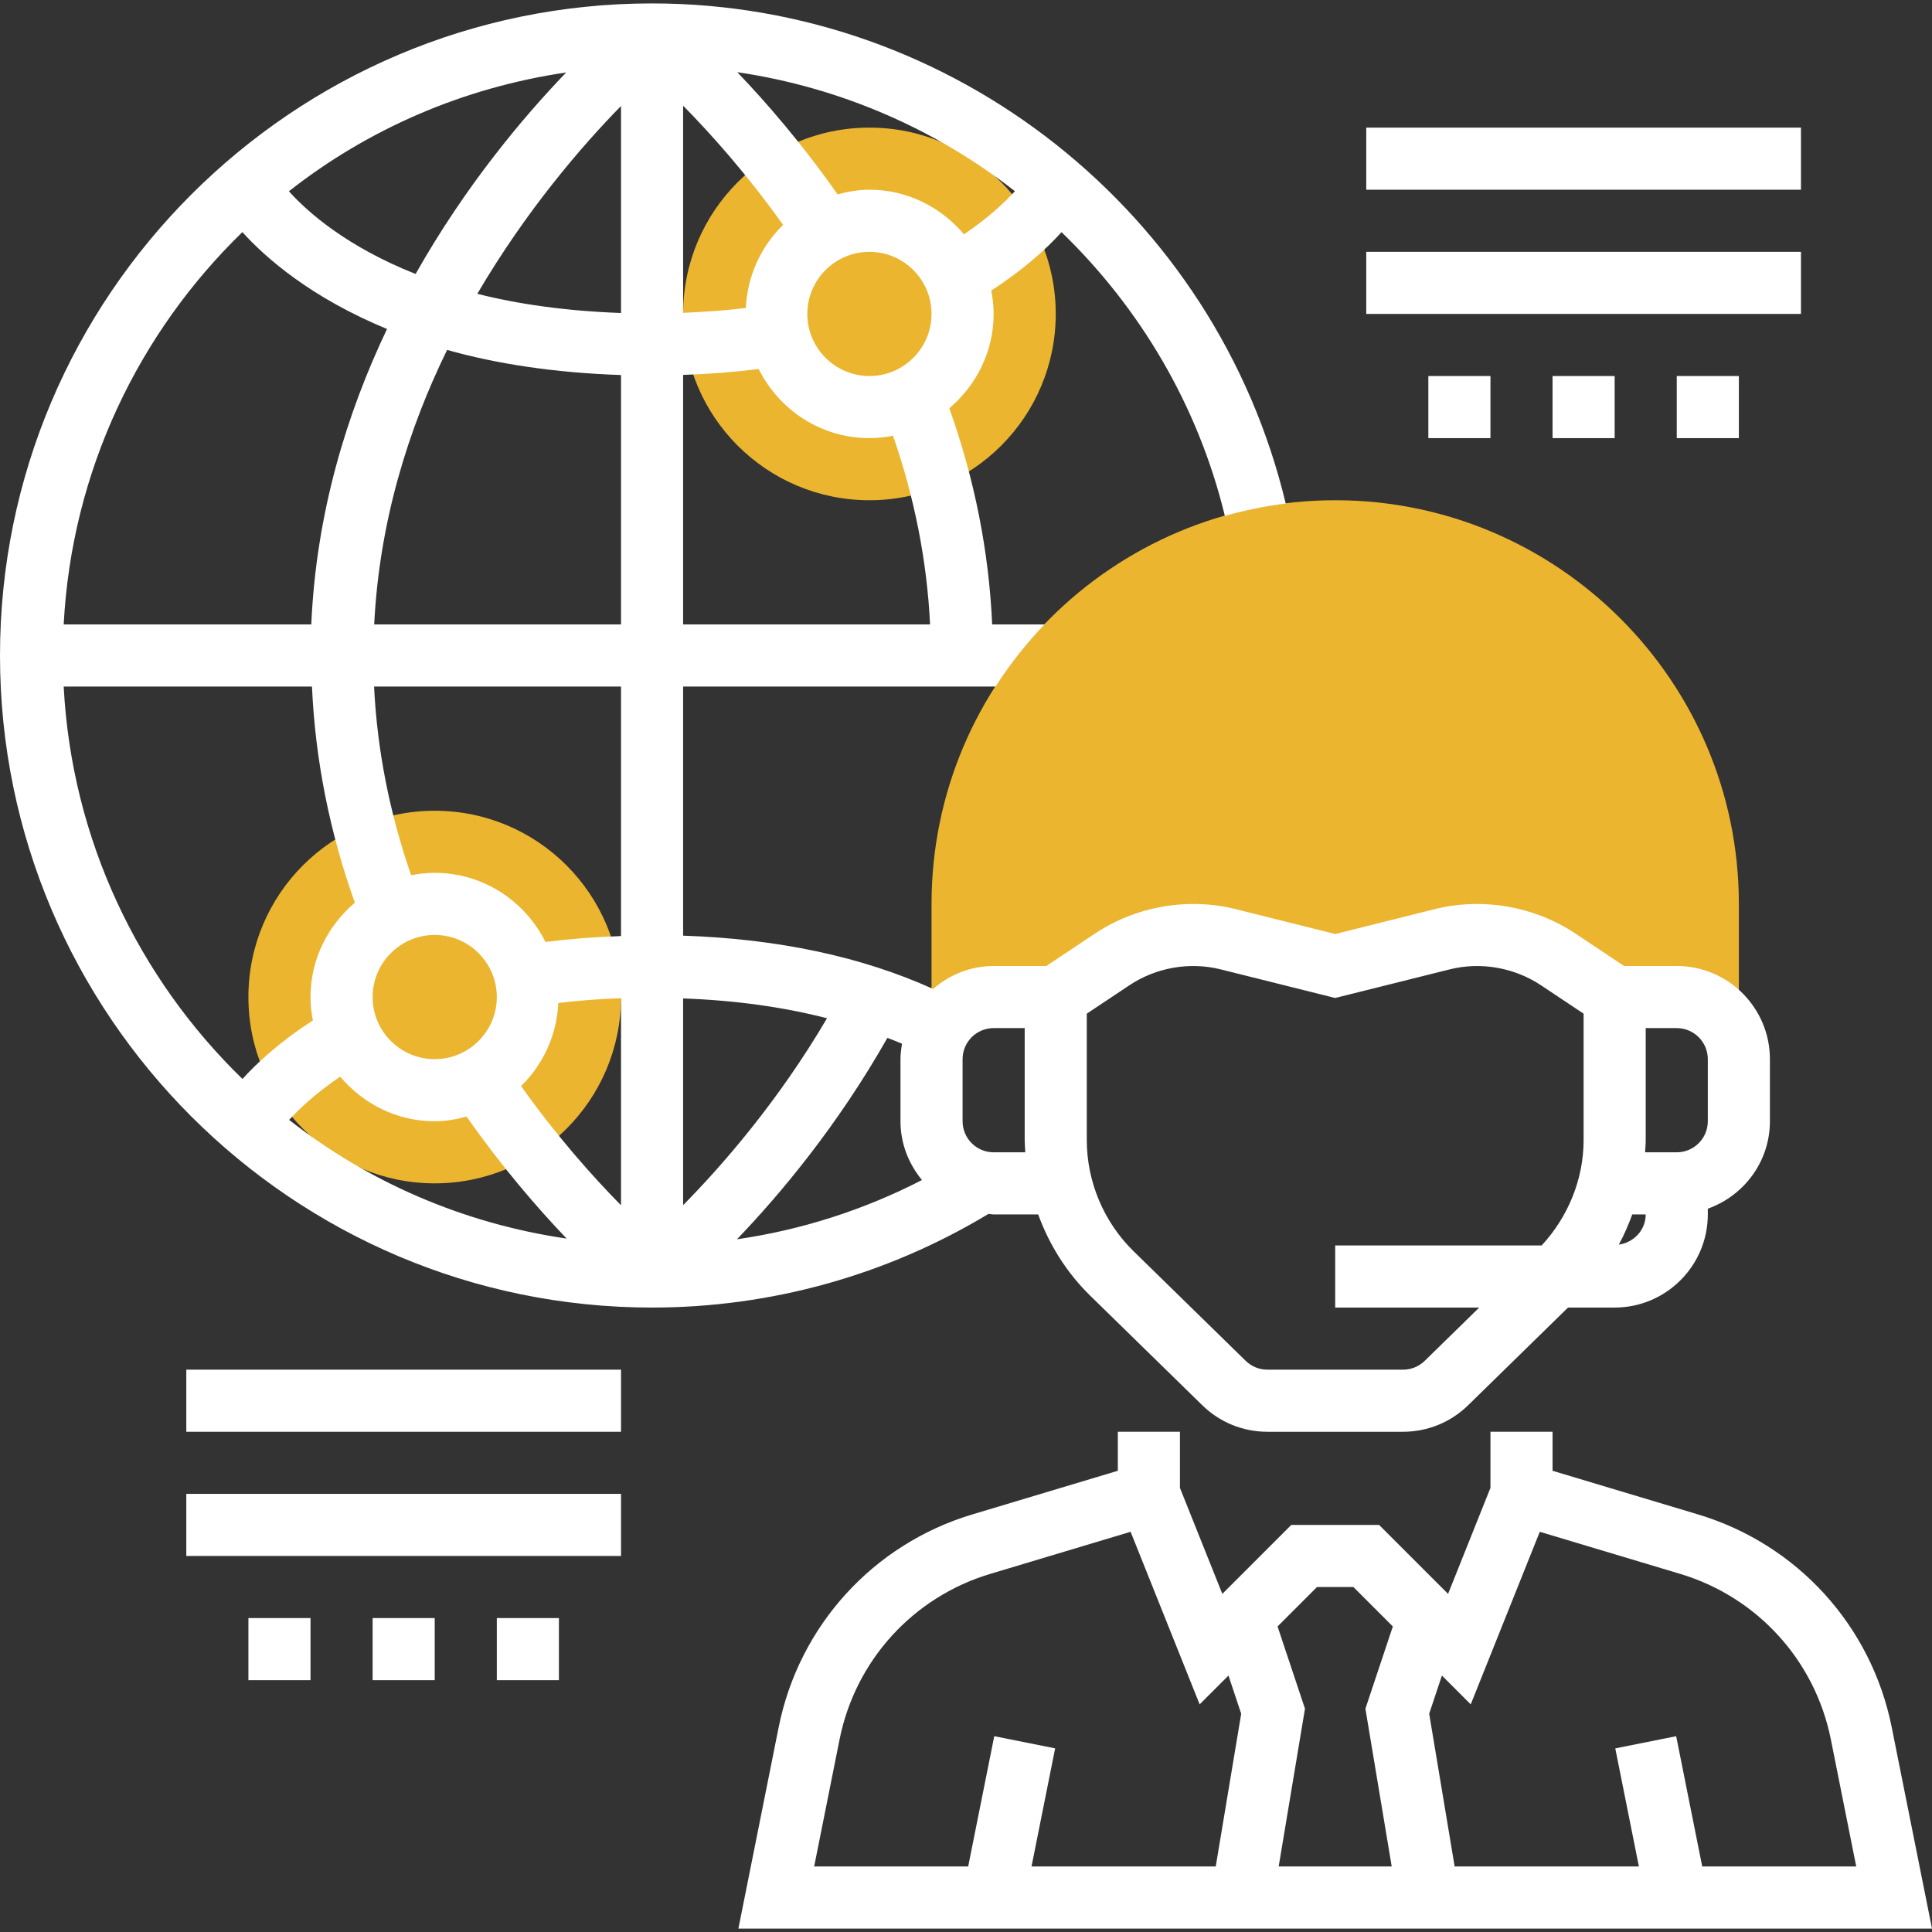 <?xml version="1.0" encoding="iso-8859-1"?>
<!-- Generator: Adobe Illustrator 19.0.0, SVG Export Plug-In . SVG Version: 6.00 Build 0)  -->
<svg version="1.1" id="Capa_1" xmlns="http://www.w3.org/2000/svg" xmlns:xlink="http://www.w3.org/1999/xlink" x="0px" y="0px"
	 viewBox="0 0 497.76 497.76" style="enable-background:new 0 0 497.76 497.76;" xml:space="preserve">
<rect x="0" y="0" width="497.76" height="497.76" fill="#333333" stroke="none"/>
<g>
	<circle style="fill:#ebb530;" cx="224" cy="80.88" r="48"/>
	<circle style="fill:#ebb530;" cx="112" cy="256.88" r="48"/>
	<path style="fill:#ebb530;" d="M344,128.88c-57.344,0-104,46.656-104,104v24h32l14.536-9.688c6.168-4.12,13.424-6.312,20.84-6.312
		c3.072,0,6.128,0.376,9.112,1.12L344,248.88l27.512-6.88c2.976-0.744,6.04-1.12,9.112-1.12c7.416,0,14.664,2.192,20.84,6.312
		L416,256.88h32v-24C448,175.536,401.344,128.88,344,128.88z"/>
</g>
<path style="fill:#fff;" d="M256,312.88h11.472c2.856,7.824,7.36,15.024,13.376,20.904l28.896,28.248c4.512,4.416,10.472,6.848,16.776,6.848h34.952
	c6.312,0,12.272-2.432,16.784-6.84l25.728-25.16H416c13.232,0,24-10.768,24-24v-1.472c9.288-3.312,16-12.112,16-22.528v-16
	c0-13.232-10.768-24-24-24h-13.576l-12.512-8.344c-10.624-7.08-24.056-9.376-36.336-6.288L344,240.64l-25.56-6.392
	c-12.312-3.088-25.728-0.792-36.344,6.288l-12.52,8.344H256c-5.984,0-11.392,2.28-15.6,5.912
	c-18.304-8.296-39.912-12.912-64.4-13.728V176.88h80.504c3.688-5.744,7.912-11.104,12.624-16h-13.504
	c-0.832-18.664-4.488-37.336-11.048-55.696C251.504,99.304,256,90.656,256,80.88c0-2.064-0.232-4.072-0.608-6.032
	c8.488-5.48,14.384-10.92,18.104-15.032c20.184,19.512,35.152,44.584,42.08,73.112c5.08-1.448,10.312-2.52,15.68-3.184
	C313.336,54.768,245.664,0.88,168,0.88c-92.64,0-168,75.368-168,168s75.36,168,168,168c30.664,0,60.568-8.376,86.68-24.136
	C255.128,312.768,255.552,312.88,256,312.88z M143.848,258.408c5.224-0.624,10.608-1.032,16.152-1.24v53.36
	c-7.184-7.288-16.504-17.712-25.76-30.72C139.888,274.328,143.44,266.784,143.848,258.408z M112,272.88c-8.824,0-16-7.176-16-16
	s7.176-16,16-16s16,7.176,16,16S120.824,272.88,112,272.88z M112,288.88c2.856,0,5.576-0.496,8.208-1.2
	c9.128,13.008,18.28,23.592,25.784,31.432c-26.704-3.904-51.2-14.64-71.496-30.584c2.672-2.928,6.92-6.928,13.144-11.136
	C93.52,284.352,102.2,288.88,112,288.88z M237.536,304.024c-14.936,7.696-31.032,12.856-47.664,15.264
	c11.128-11.592,25.928-29.248,38.76-51.896c1.264,0.504,2.544,0.976,3.768,1.512c-0.216,1.296-0.4,2.616-0.4,3.976v16
	C232,294.648,234.128,299.88,237.536,304.024z M417.072,320.664c1.368-2.496,2.488-5.112,3.464-7.784H424
	C424,316.912,420.952,320.12,417.072,320.664z M440,272.88v16c0,4.416-3.592,8-8,8h-8.16c0.056-1.04,0.16-2.08,0.16-3.136V264.88h8
	C436.408,264.88,440,268.464,440,272.88z M290.976,253.848c6.88-4.592,15.56-6.104,23.568-4.088L344,257.12l29.464-7.36
	c7.952-2.016,16.672-0.504,23.56,4.088L408,261.16v32.584c0,10.056-3.992,19.776-10.808,27.136H344v16h37.104l-14.032,13.72
	c-1.504,1.464-3.496,2.28-5.592,2.28h-34.952c-2.104,0-4.088-0.816-5.592-2.28l-28.896-28.248
	c-7.656-7.488-12.04-17.912-12.04-28.608V261.16L290.976,253.848z M248,272.88c0-4.416,3.592-8,8-8h8v28.864
	c0,1.048,0.104,2.088,0.16,3.136H256c-4.408,0-8-3.584-8-8V272.88z M213.072,262.344c-12.552,21.376-26.928,37.864-37.072,48.16
	v-53.272C189.4,257.728,201.776,259.432,213.072,262.344z M160,241.168c-6.688,0.224-13.184,0.728-19.464,1.52
	C135.28,232.176,124.528,224.88,112,224.88c-2.08,0-4.104,0.232-6.08,0.616c-5.568-16.072-8.752-32.36-9.544-48.616H160V241.168z
	 M224,96.88c-8.824,0-16-7.176-16-16s7.176-16,16-16s16,7.176,16,16S232.824,96.88,224,96.88z M192.152,79.352
	c-5.224,0.624-10.608,1.032-16.152,1.24v-53.36c7.184,7.288,16.504,17.712,25.76,30.72C196.112,63.432,192.56,70.976,192.152,79.352
	z M160,27.304V80.64c-14.336-0.52-26.648-2.312-37.024-4.944C135.56,54.232,149.88,37.624,160,27.304z M107.08,70.584
	C89.288,63.536,79.216,54.6,74.432,49.28c20.28-15.944,44.752-26.688,71.44-30.608C134.664,30.32,119.84,47.976,107.08,70.584z
	 M160,96.624v64.256H96.408c1.312-26.472,8.8-50.336,18.784-70.728C127.608,93.656,142.528,96.032,160,96.624z M239.624,160.88H176
	V96.592c6.688-0.224,13.184-0.728,19.464-1.52c5.256,10.512,16.008,17.808,28.536,17.808c2.08,0,4.104-0.232,6.08-0.616
	C235.648,128.336,238.832,144.624,239.624,160.88z M248.36,60.368C242.48,53.408,233.8,48.88,224,48.88
	c-2.856,0-5.576,0.496-8.208,1.2c-9.144-13.04-18.32-23.64-25.84-31.48c26.504,3.896,51.072,14.648,71.528,30.664
	C258.808,52.184,254.568,56.176,248.36,60.368z M62.448,59.8c6.024,6.672,17.704,16.896,37.264,24.96
	c-10.416,21.856-18.256,47.464-19.512,76.12H16.408C18.48,121.304,35.752,85.712,62.448,59.8z M16.408,176.88h63.968
	c0.832,18.664,4.488,37.336,11.048,55.696C84.496,238.456,80,247.104,80,256.88c0,2.064,0.232,4.072,0.608,6.032
	c-8.512,5.496-14.416,10.952-18.136,15.072C35.768,252.064,18.48,216.464,16.408,176.88z"/>
<path style="fill:#fff;" d="M487.384,445.016c-5.232-26.168-24.36-47.176-49.912-54.84L400,378.928V368.88h-16v14.456l-10.92,27.312l-17.768-17.768
	h-22.624l-17.768,17.768L304,383.336V368.88h-16v10.048l-37.472,11.24c-25.552,7.664-44.68,28.68-49.912,54.84L190.24,496.88h307.52
	L487.384,445.016z M339.312,408.88h9.376l10.16,10.16l-7.064,21.192l6.776,40.648h-29.12l6.776-40.648l-7.064-21.192L339.312,408.88
	z M216.304,448.152c4.072-20.352,18.944-36.696,38.824-42.656l36.16-10.848l17.792,44.464l7.424-7.424l3.28,9.84l-6.56,39.352
	H265.76l6.088-30.432l-15.688-3.144l-6.72,33.576h-39.68L216.304,448.152z M438.56,480.88l-6.712-33.568l-15.688,3.144l6.08,30.424
	h-47.464l-6.56-39.352l3.28-9.84l7.424,7.424l17.792-44.464l36.168,10.848c19.872,5.96,34.752,22.304,38.824,42.656l6.536,32.728
	H438.56z"/>
<rect style="fill:#fff;" x="48" y="352.88" width="112" height="16"/>
<rect style="fill:#fff;" x="48" y="384.88" width="112" height="16"/>
<rect style="fill:#fff;" x="96" y="416.88" width="16" height="16"/>
<rect style="fill:#fff;" x="128" y="416.88" width="16" height="16"/>
<rect style="fill:#fff;" x="64" y="416.88" width="16" height="16"/>
<rect style="fill:#fff;" x="352" y="32.88" width="112" height="16"/>
<rect style="fill:#fff;" x="352" y="64.88" width="112" height="16"/>
<rect style="fill:#fff;" x="400" y="96.88" width="16" height="16"/>
<rect style="fill:#fff;" x="432" y="96.88" width="16" height="16"/>
<rect style="fill:#fff;" x="368" y="96.88" width="16" height="16"/>

</svg>
